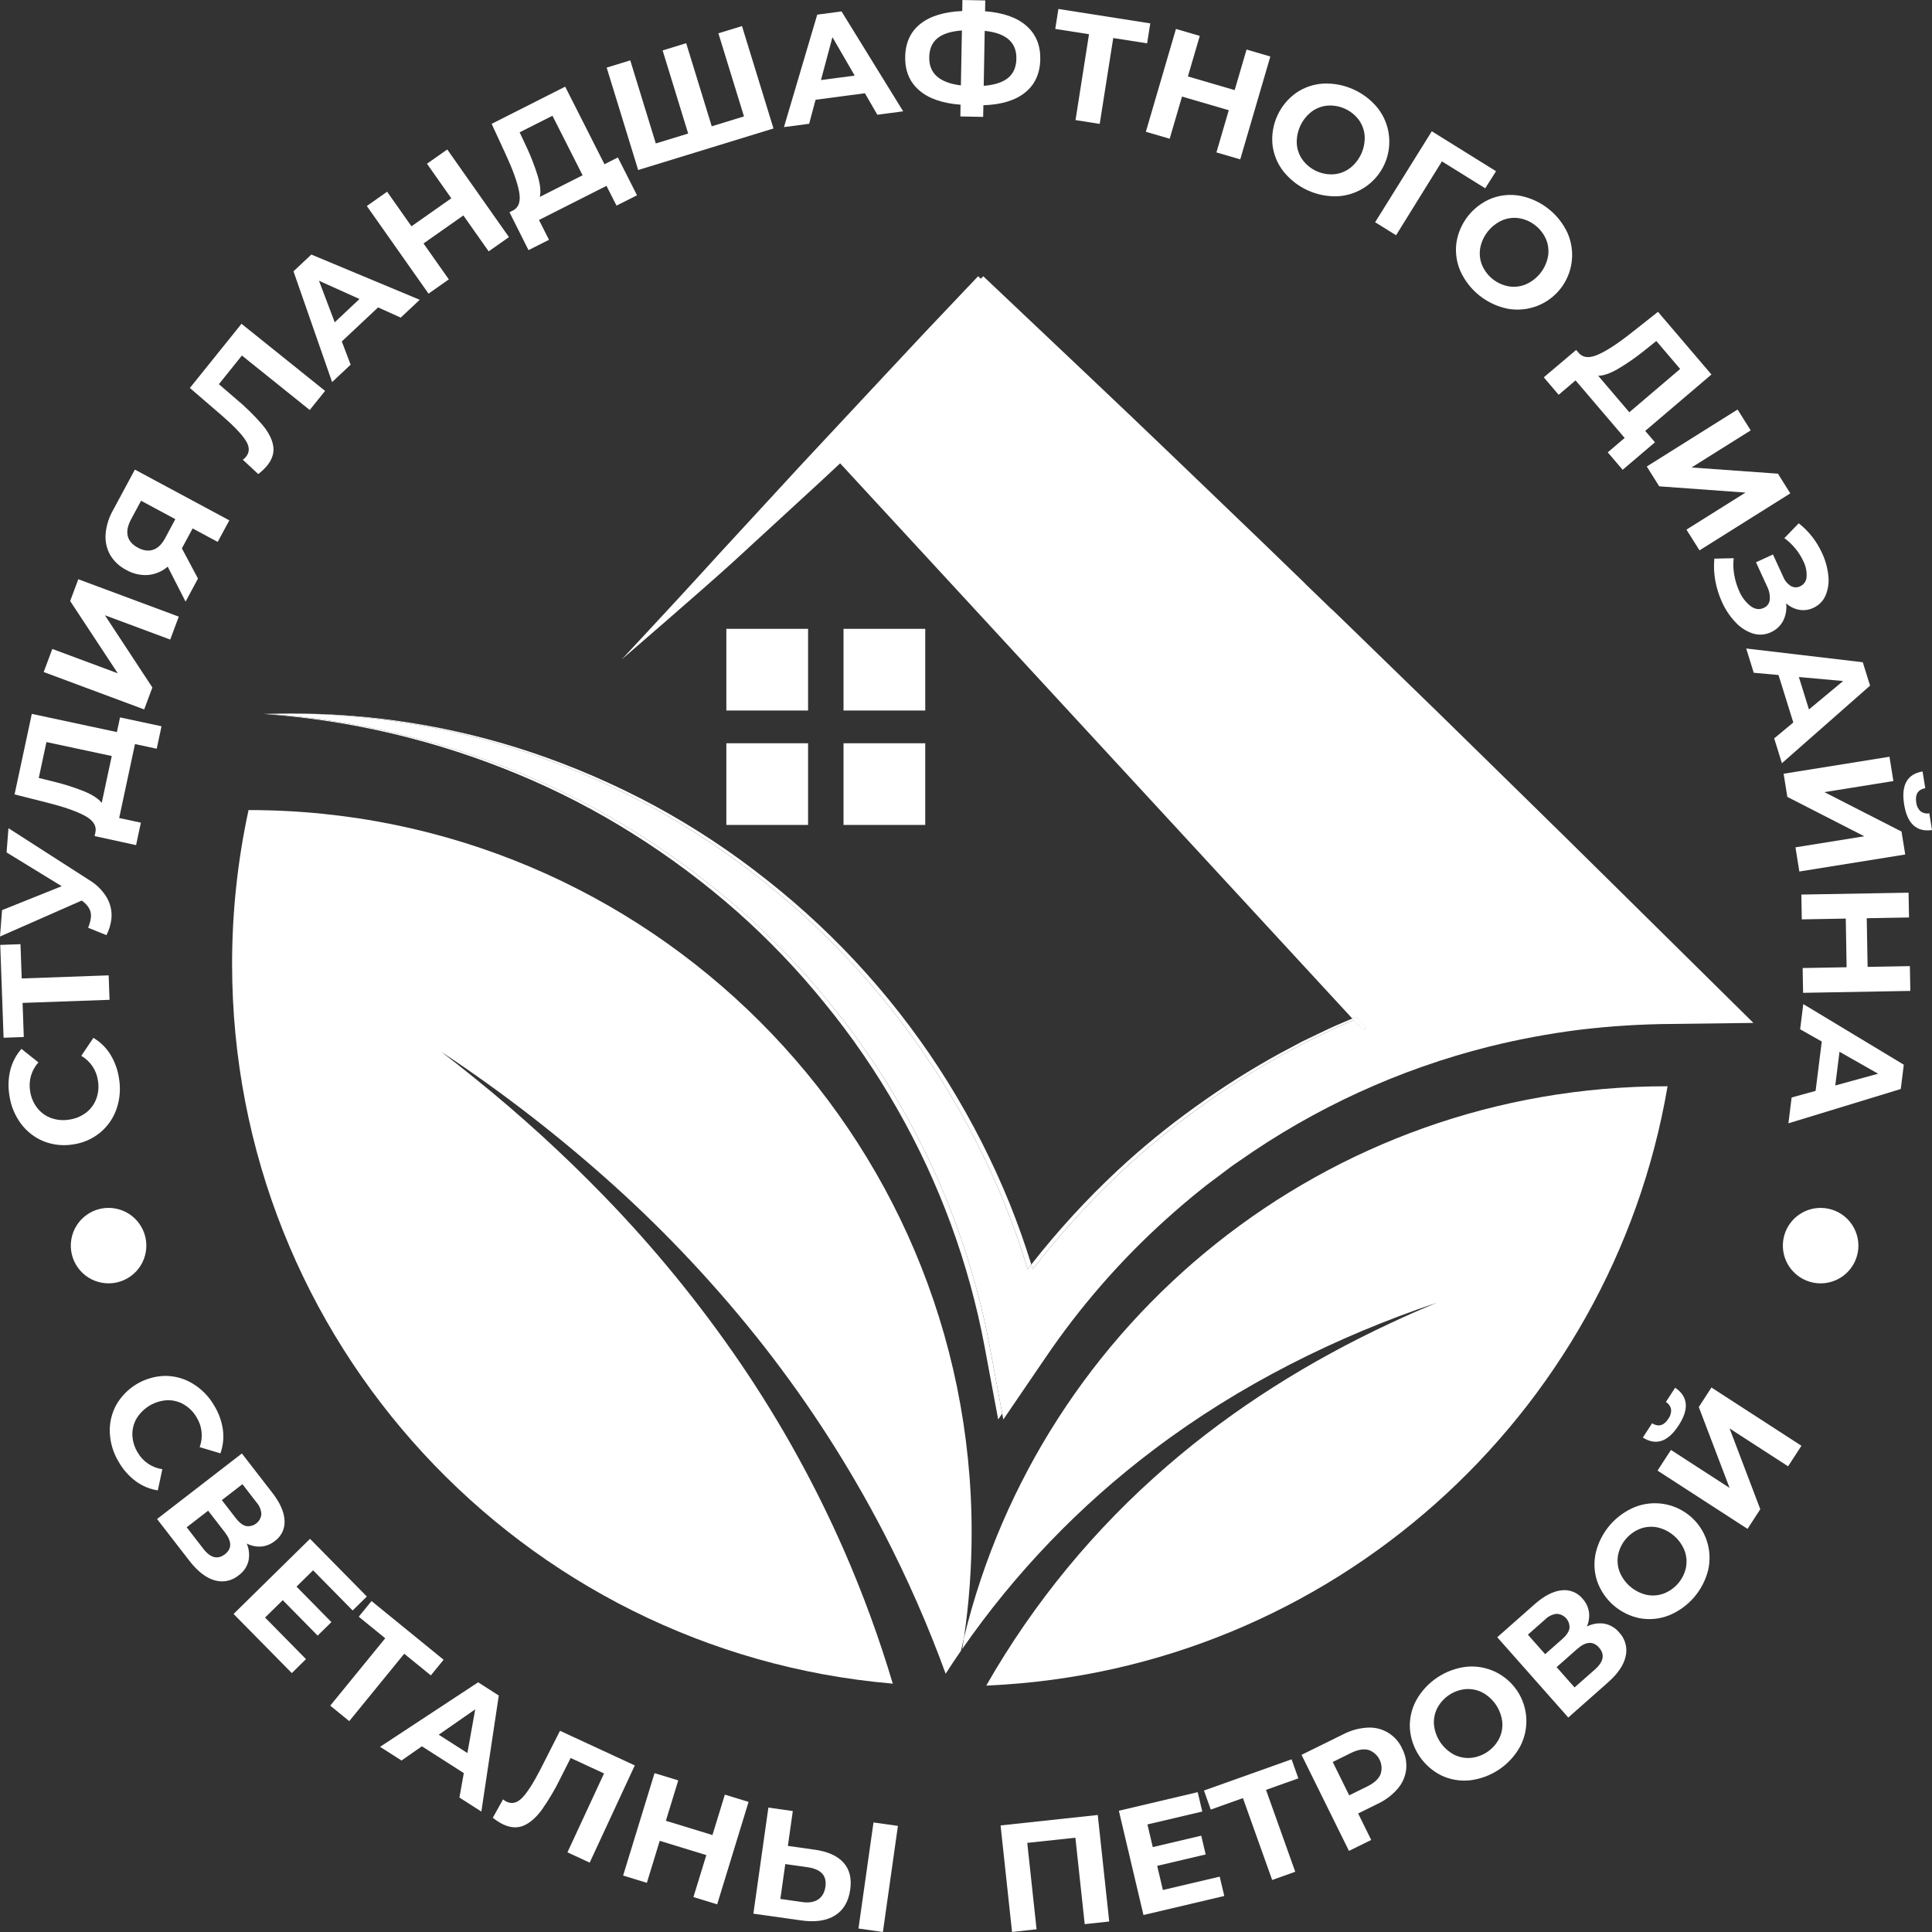 <svg width="76" height="76" viewBox="0 0 76 76" fill="none" xmlns="http://www.w3.org/2000/svg">
<rect x="0" y="0" width="76" height="76" fill="#333333" stroke="none"/>
<g id="&#208;&#187;&#208;&#190;&#208;&#179;&#208;&#190;&#209;&#130;&#208;&#184;&#208;&#191; 1" clip-path="url(#clip0_156_4276)">
<path id="Vector" fill-rule="evenodd" clip-rule="evenodd" d="M40.569 49.743C40.521 49.805 40.473 49.866 40.426 49.928C40.162 49.058 39.86 48.203 39.522 47.362C38.847 45.699 38.032 44.096 37.086 42.571C35.197 39.533 32.794 36.846 29.984 34.631C28.596 33.526 27.113 32.545 25.553 31.7C23.998 30.862 22.375 30.158 20.701 29.595C17.715 28.596 14.588 28.08 11.44 28.069C14.656 28.059 17.853 28.574 20.903 29.595C22.577 30.158 24.201 30.862 25.755 31.7C27.315 32.546 28.798 33.527 30.186 34.631C32.996 36.847 35.399 39.533 37.288 42.571C38.234 44.096 39.049 45.699 39.724 47.362C40.038 48.143 40.32 48.937 40.569 49.743Z" fill="white"/>
<path id="Vector_2" fill-rule="evenodd" clip-rule="evenodd" d="M53.759 40.457L53.583 40.486L53.253 40.129C53.301 40.109 53.35 40.089 53.399 40.067L53.759 40.457Z" fill="white"/>
<path id="Vector_3" fill-rule="evenodd" clip-rule="evenodd" d="M4.583 43.626C4.457 43.989 4.234 44.309 3.939 44.554C3.633 44.804 3.264 44.965 2.873 45.019C2.484 45.084 2.083 45.041 1.717 44.895C1.361 44.75 1.053 44.511 0.824 44.203C0.582 43.876 0.425 43.492 0.369 43.088C0.313 42.753 0.326 42.41 0.409 42.08C0.488 41.776 0.637 41.496 0.844 41.261L1.511 41.792C1.376 41.943 1.276 42.121 1.219 42.316C1.163 42.51 1.151 42.715 1.184 42.914C1.217 43.156 1.312 43.385 1.46 43.578C1.6 43.761 1.79 43.9 2.006 43.979C2.235 44.062 2.483 44.084 2.723 44.043C2.965 44.01 3.194 43.915 3.388 43.767C3.57 43.627 3.709 43.438 3.789 43.221C3.872 42.992 3.894 42.745 3.852 42.505C3.824 42.304 3.75 42.112 3.637 41.944C3.523 41.776 3.373 41.635 3.197 41.534L3.674 40.827C3.946 40.987 4.175 41.211 4.341 41.48C4.519 41.77 4.636 42.095 4.683 42.432C4.75 42.832 4.716 43.243 4.583 43.626Z" fill="white"/>
<path id="Vector_4" fill-rule="evenodd" clip-rule="evenodd" d="M0.806 37.142L0.854 38.49L4.275 38.368L4.309 39.33L0.888 39.452L0.936 40.794L0.141 40.822L0.01 37.17L0.806 37.142Z" fill="white"/>
<path id="Vector_5" fill-rule="evenodd" clip-rule="evenodd" d="M0.333 32.579L3.522 34.627C3.8 34.795 4.033 35.028 4.2 35.305C4.343 35.55 4.407 35.832 4.385 36.114C4.363 36.349 4.296 36.578 4.187 36.787L3.467 36.495C3.523 36.363 3.561 36.223 3.578 36.081C3.588 35.967 3.567 35.852 3.515 35.75C3.454 35.637 3.368 35.539 3.263 35.464L3.218 35.424L0 36.84L0.081 35.802L2.428 34.861L0.259 33.533L0.333 32.579Z" fill="white"/>
<path id="Vector_6" fill-rule="evenodd" clip-rule="evenodd" d="M3.33 31.137C3.648 31.271 3.872 31.42 4.002 31.583L4.396 29.74L1.827 29.191L1.525 30.603L2.122 30.75C2.533 30.85 2.937 30.979 3.33 31.137ZM4.722 28.221L6.354 28.57L6.165 29.453L5.31 29.27L4.688 32.179L5.542 32.361L5.353 33.245L3.722 32.889L3.757 32.725C3.802 32.476 3.659 32.262 3.327 32.085C2.995 31.907 2.504 31.737 1.853 31.573L0.573 31.25L1.251 28.082L4.598 28.798L4.722 28.221Z" fill="white"/>
<path id="Vector_7" fill-rule="evenodd" clip-rule="evenodd" d="M1.719 26.436L2.058 25.528L4.633 26.486L2.76 23.643L3.08 22.786L7.033 24.257L6.696 25.159L4.127 24.203L5.994 27.044L5.672 27.907L1.719 26.436Z" fill="white"/>
<path id="Vector_8" fill-rule="evenodd" clip-rule="evenodd" d="M5.024 21.08C5.068 21.27 5.202 21.425 5.425 21.545C5.64 21.66 5.84 21.688 6.023 21.627C6.207 21.566 6.363 21.415 6.493 21.175L6.897 20.422L5.549 19.698L5.156 20.43C5.024 20.674 4.981 20.89 5.024 21.08ZM5.306 18.473L9.021 20.469L8.564 21.317L7.577 20.787L7.155 21.572L7.788 22.759L7.3 23.666L6.597 22.291C6.379 22.478 6.108 22.593 5.821 22.619C5.523 22.638 5.226 22.569 4.967 22.42C4.703 22.287 4.482 22.081 4.332 21.826C4.194 21.578 4.132 21.296 4.154 21.013C4.181 20.683 4.28 20.362 4.444 20.074L5.306 18.473Z" fill="white"/>
<path id="Vector_9" fill-rule="evenodd" clip-rule="evenodd" d="M9.5 12.737L12.788 15.377L12.184 16.128L9.516 13.986L8.61 15.113L9.277 15.687C9.653 15.999 10.002 16.341 10.321 16.71C10.563 17.002 10.706 17.28 10.748 17.544C10.791 17.807 10.712 18.064 10.511 18.314C10.406 18.439 10.288 18.551 10.158 18.648L9.552 18.085C9.6 18.051 9.644 18.011 9.68 17.964C9.826 17.783 9.821 17.57 9.664 17.325C9.507 17.081 9.208 16.766 8.766 16.38L7.469 15.262L9.5 12.737Z" fill="white"/>
<path id="Vector_10" fill-rule="evenodd" clip-rule="evenodd" d="M14.141 11.762L12.548 11.044L13.167 12.678L14.141 11.762ZM14.873 12.092L13.446 13.432L13.793 14.346L13.064 15.03L11.545 10.673L12.247 10.013L16.511 11.793L15.764 12.494L14.873 12.092Z" fill="white"/>
<path id="Vector_11" fill-rule="evenodd" clip-rule="evenodd" d="M17.594 5.88L20.021 9.327L19.223 9.888L18.228 8.475L16.66 9.577L17.655 10.99L16.857 11.551L14.43 8.104L15.228 7.542L16.186 8.902L17.753 7.8L16.796 6.441L17.594 5.88Z" fill="white"/>
<path id="Vector_12" fill-rule="evenodd" clip-rule="evenodd" d="M21.16 6.944C21.256 7.276 21.281 7.543 21.235 7.746L22.918 6.895L21.732 4.553L20.441 5.205L20.703 5.761C20.883 6.144 21.036 6.539 21.16 6.944ZM24.305 6.194L25.059 7.682L24.252 8.089L23.858 7.311L21.202 8.654L21.596 9.433L20.79 9.84L20.042 8.349L20.192 8.273C20.414 8.152 20.49 7.907 20.42 7.537C20.35 7.168 20.174 6.679 19.893 6.07L19.34 4.872L22.233 3.409L23.778 6.46L24.305 6.194Z" fill="white"/>
<path id="Vector_13" fill-rule="evenodd" clip-rule="evenodd" d="M29.188 1.025L30.427 5.054L25.104 6.688L23.865 2.659L24.793 2.375L25.798 5.643L27.071 5.253L26.066 1.984L26.993 1.699L27.998 4.968L29.266 4.579L28.26 1.31L29.188 1.025Z" fill="white"/>
<path id="Vector_14" fill-rule="evenodd" clip-rule="evenodd" d="M33.621 2.974L32.746 1.462L32.295 3.149L33.621 2.974ZM34.023 3.668L32.082 3.925L31.83 4.869L30.839 5L32.148 0.576L33.104 0.449L35.528 4.379L34.513 4.514L34.023 3.668Z" fill="white"/>
<path id="Vector_15" fill-rule="evenodd" clip-rule="evenodd" d="M39.655 3.065C39.867 2.89 39.976 2.638 39.982 2.309C39.994 1.666 39.579 1.301 38.736 1.214L38.697 3.376C39.124 3.343 39.443 3.239 39.655 3.065ZM37.799 3.359L37.839 1.198C37.408 1.231 37.087 1.332 36.878 1.503C36.667 1.674 36.559 1.924 36.554 2.253C36.542 2.887 36.958 3.256 37.799 3.359ZM40.329 3.637C39.944 3.949 39.395 4.117 38.684 4.14L38.675 4.598L37.778 4.581L37.786 4.118C37.071 4.065 36.527 3.875 36.154 3.549C35.78 3.224 35.598 2.786 35.608 2.236C35.618 1.682 35.815 1.251 36.2 0.943C36.586 0.634 37.137 0.465 37.852 0.434L37.86 0L38.758 0.017L38.75 0.444C39.46 0.497 40.002 0.687 40.376 1.015C40.75 1.343 40.932 1.782 40.922 2.332C40.912 2.89 40.714 3.325 40.329 3.637Z" fill="white"/>
<path id="Vector_16" fill-rule="evenodd" clip-rule="evenodd" d="M45.125 1.705L43.792 1.496L43.26 4.874L42.308 4.724L42.839 1.346L41.511 1.138L41.635 0.353L45.249 0.92L45.125 1.705Z" fill="white"/>
<path id="Vector_17" fill-rule="evenodd" clip-rule="evenodd" d="M49.972 2.223L48.788 6.269L47.851 5.995L48.337 4.336L46.498 3.799L46.012 5.457L45.075 5.184L46.259 1.138L47.196 1.412L46.729 3.007L48.569 3.545L49.036 1.949L49.972 2.223Z" fill="white"/>
<path id="Vector_18" fill-rule="evenodd" clip-rule="evenodd" d="M52.469 6.856C52.697 6.837 52.915 6.754 53.099 6.618C53.292 6.47 53.445 6.276 53.547 6.055C53.648 5.834 53.695 5.592 53.683 5.349C53.666 5.121 53.587 4.902 53.453 4.716C53.312 4.528 53.126 4.378 52.911 4.279C52.697 4.181 52.462 4.138 52.226 4.154C51.998 4.173 51.78 4.255 51.596 4.392C51.404 4.54 51.25 4.733 51.149 4.954C51.047 5.175 51 5.418 51.013 5.661C51.029 5.889 51.109 6.108 51.243 6.293C51.384 6.482 51.57 6.632 51.784 6.73C51.998 6.829 52.234 6.872 52.469 6.856ZM50.48 6.734C50.244 6.429 50.097 6.065 50.055 5.681C50.019 5.291 50.087 4.898 50.251 4.542C50.414 4.186 50.669 3.879 50.988 3.652C51.307 3.434 51.679 3.308 52.064 3.288C52.475 3.271 52.884 3.352 53.257 3.524C53.631 3.695 53.959 3.952 54.214 4.274C54.45 4.584 54.597 4.952 54.639 5.34C54.682 5.727 54.619 6.118 54.456 6.472C54.293 6.826 54.037 7.129 53.715 7.349C53.394 7.569 53.018 7.697 52.629 7.721C52.218 7.737 51.809 7.656 51.436 7.485C51.062 7.313 50.735 7.056 50.48 6.734Z" fill="white"/>
<path id="Vector_19" fill-rule="evenodd" clip-rule="evenodd" d="M58.425 7.407L56.721 6.348L54.918 9.254L54.094 8.742L56.323 5.164L58.851 6.736L58.425 7.407Z" fill="white"/>
<path id="Vector_20" fill-rule="evenodd" clip-rule="evenodd" d="M59.359 11.266C59.585 11.302 59.817 11.273 60.027 11.184C60.25 11.085 60.445 10.934 60.596 10.743C60.747 10.552 60.849 10.328 60.895 10.089C60.933 9.864 60.907 9.632 60.821 9.42C60.729 9.204 60.583 9.014 60.398 8.868C60.214 8.721 59.995 8.624 59.763 8.584C59.537 8.549 59.305 8.577 59.094 8.666C58.872 8.765 58.677 8.916 58.526 9.107C58.375 9.298 58.272 9.522 58.227 9.761C58.189 9.987 58.215 10.218 58.301 10.43C58.393 10.646 58.538 10.836 58.723 10.983C58.908 11.129 59.127 11.226 59.359 11.266ZM57.454 10.678C57.298 10.326 57.241 9.937 57.291 9.555C57.349 9.167 57.508 8.802 57.751 8.494C57.995 8.187 58.314 7.949 58.678 7.803C59.039 7.667 59.431 7.632 59.81 7.704C60.213 7.785 60.591 7.96 60.913 8.215C61.236 8.47 61.493 8.797 61.665 9.17C61.821 9.527 61.877 9.92 61.826 10.306C61.776 10.693 61.622 11.058 61.38 11.364C61.138 11.669 60.818 11.903 60.453 12.041C60.088 12.178 59.693 12.214 59.309 12.145C58.906 12.063 58.528 11.888 58.206 11.633C57.884 11.379 57.626 11.051 57.454 10.678Z" fill="white"/>
<path id="Vector_21" fill-rule="evenodd" clip-rule="evenodd" d="M63.632 14.521C63.332 14.692 63.078 14.779 62.87 14.783L64.093 16.217L66.093 14.514L65.155 13.414L64.675 13.799C64.345 14.064 63.997 14.306 63.632 14.521ZM65.102 17.399L63.831 18.481L63.245 17.794L63.91 17.228L61.979 14.964L61.314 15.53L60.728 14.843L62.002 13.766L62.112 13.894C62.282 14.081 62.538 14.097 62.881 13.942C63.224 13.787 63.659 13.502 64.185 13.085L65.221 12.267L67.324 14.732L64.719 16.95L65.102 17.399Z" fill="white"/>
<path id="Vector_22" fill-rule="evenodd" clip-rule="evenodd" d="M68.352 16.109L68.868 16.93L66.541 18.39L69.939 18.633L70.426 19.408L66.854 21.65L66.341 20.834L68.663 19.377L65.27 19.131L64.78 18.351L68.352 16.109Z" fill="white"/>
<path id="Vector_23" fill-rule="evenodd" clip-rule="evenodd" d="M70.144 24.421C70.04 24.621 69.87 24.779 69.664 24.87C69.441 24.976 69.186 24.994 68.95 24.919C68.69 24.833 68.456 24.681 68.271 24.479C68.05 24.246 67.871 23.978 67.74 23.686C67.619 23.421 67.531 23.142 67.478 22.855C67.424 22.565 67.41 22.269 67.438 21.976L68.199 21.958C68.174 22.178 68.182 22.401 68.222 22.62C68.259 22.837 68.324 23.049 68.415 23.25C68.511 23.48 68.663 23.682 68.858 23.838C69.033 23.968 69.206 23.994 69.377 23.915C69.444 23.887 69.501 23.843 69.544 23.785C69.586 23.728 69.612 23.66 69.619 23.588C69.631 23.403 69.592 23.219 69.506 23.054L69.076 22.118L69.744 21.812L70.144 22.682C70.203 22.834 70.309 22.963 70.446 23.051C70.501 23.083 70.565 23.102 70.629 23.104C70.694 23.106 70.758 23.091 70.816 23.062C70.889 23.029 70.951 22.977 70.996 22.91C71.04 22.843 71.065 22.765 71.067 22.685C71.079 22.473 71.034 22.262 70.938 22.073C70.856 21.898 70.753 21.733 70.63 21.584C70.503 21.427 70.355 21.287 70.191 21.169L70.758 20.585C71.153 20.895 71.467 21.297 71.674 21.755C71.806 22.034 71.89 22.334 71.922 22.641C71.954 22.905 71.917 23.173 71.815 23.419C71.723 23.639 71.55 23.815 71.332 23.912C71.16 23.995 70.966 24.021 70.777 23.988C70.585 23.953 70.407 23.865 70.263 23.734C70.292 23.97 70.251 24.209 70.144 24.421Z" fill="white"/>
<path id="Vector_24" fill-rule="evenodd" clip-rule="evenodd" d="M71.16 27.908L72.504 26.79L70.763 26.632L71.16 27.908ZM70.544 28.421L69.962 26.553L68.988 26.465L68.691 25.51L73.277 26.051L73.564 26.971L70.096 30.023L69.792 29.046L70.544 28.421Z" fill="white"/>
<path id="Vector_25" fill-rule="evenodd" clip-rule="evenodd" d="M75.629 30.346L75.735 31.005C75.446 31.06 75.329 31.247 75.38 31.569C75.392 31.701 75.452 31.823 75.549 31.913C75.598 31.95 75.654 31.976 75.713 31.99C75.773 32.004 75.834 32.004 75.894 31.992L76 32.652C75.702 32.696 75.461 32.635 75.275 32.47C75.09 32.304 74.966 32.03 74.904 31.645C74.781 30.884 75.023 30.451 75.629 30.346ZM74.327 29.768L70.163 30.437L70.309 31.347L73.336 32.897L70.629 33.332L70.781 34.283L74.947 33.614L74.801 32.711L71.769 31.161L74.481 30.725L74.327 29.768Z" fill="white"/>
<path id="Vector_26" fill-rule="evenodd" clip-rule="evenodd" d="M75.147 38.98L70.929 39.055L70.912 38.08L72.641 38.049L72.608 36.135L70.878 36.166L70.861 35.19L75.078 35.116L75.096 36.091L73.433 36.121L73.467 38.035L75.13 38.005L75.147 38.98Z" fill="white"/>
<path id="Vector_27" fill-rule="evenodd" clip-rule="evenodd" d="M72.195 42.7L73.88 42.237L72.361 41.374L72.195 42.7ZM71.421 42.913L71.664 40.971L70.813 40.49L70.937 39.498L74.891 41.883L74.771 42.839L70.352 44.188L70.478 43.172L71.421 42.913Z" fill="white"/>
<path id="Vector_28" fill-rule="evenodd" clip-rule="evenodd" d="M4.32 56.369C4.301 55.986 4.388 55.605 4.571 55.269C4.766 54.926 5.047 54.641 5.386 54.44C5.726 54.24 6.111 54.131 6.505 54.124C6.889 54.126 7.265 54.233 7.592 54.434C7.939 54.647 8.228 54.945 8.43 55.299C8.608 55.589 8.723 55.913 8.769 56.249C8.81 56.56 8.776 56.876 8.671 57.171L7.854 56.927C7.924 56.737 7.949 56.533 7.93 56.332C7.91 56.13 7.845 55.936 7.739 55.763C7.618 55.551 7.445 55.374 7.235 55.25C7.037 55.133 6.809 55.075 6.579 55.081C6.336 55.094 6.099 55.166 5.89 55.29C5.681 55.414 5.504 55.587 5.376 55.793C5.259 55.992 5.201 56.219 5.207 56.449C5.216 56.693 5.288 56.93 5.416 57.137C5.517 57.313 5.657 57.464 5.825 57.578C5.994 57.692 6.185 57.766 6.386 57.795L6.208 58.628C5.896 58.58 5.6 58.458 5.345 58.271C5.071 58.067 4.842 57.81 4.673 57.514C4.461 57.168 4.34 56.774 4.32 56.369Z" fill="white"/>
<path id="Vector_29" fill-rule="evenodd" clip-rule="evenodd" d="M8.726 59.011L9.283 59.73C9.413 59.898 9.546 59.998 9.68 60.032C9.751 60.042 9.823 60.039 9.892 60.021C9.961 60.003 10.026 59.971 10.082 59.927C10.139 59.883 10.185 59.828 10.22 59.766C10.254 59.703 10.275 59.634 10.281 59.563C10.273 59.393 10.206 59.231 10.093 59.104L9.537 58.384L8.726 59.011ZM8.85 61.138C8.563 61.359 8.28 61.288 8 60.927L7.344 60.079L8.188 59.427L8.844 60.275C9.124 60.636 9.126 60.924 8.85 61.138ZM9.772 61.414C9.713 61.637 9.579 61.832 9.392 61.967C9.262 62.076 9.108 62.151 8.942 62.186C8.776 62.221 8.604 62.214 8.441 62.166C8.103 62.069 7.772 61.813 7.45 61.397L6.178 59.754L9.515 57.176L10.717 58.728C11.017 59.116 11.176 59.475 11.193 59.806C11.204 59.964 11.175 60.123 11.107 60.266C11.039 60.409 10.935 60.532 10.806 60.624C10.653 60.746 10.468 60.82 10.274 60.837C10.077 60.85 9.881 60.809 9.706 60.719C9.801 60.939 9.824 61.182 9.772 61.414Z" fill="white"/>
<path id="Vector_30" fill-rule="evenodd" clip-rule="evenodd" d="M12.037 65.266L11.479 65.815L9.188 63.489L12.195 60.533L14.431 62.803L13.872 63.352L12.316 61.772L11.664 62.414L13.037 63.809L12.496 64.341L11.123 62.946L10.427 63.63L12.037 65.266Z" fill="white"/>
<path id="Vector_31" fill-rule="evenodd" clip-rule="evenodd" d="M16.948 65.906L15.901 65.054L13.739 67.705L12.991 67.096L15.154 64.445L14.112 63.597L14.615 62.981L17.45 65.29L16.948 65.906Z" fill="white"/>
<path id="Vector_32" fill-rule="evenodd" clip-rule="evenodd" d="M18.386 68.96L18.694 67.241L17.259 68.239L18.386 68.96ZM18.245 69.749L16.596 68.695L15.794 69.254L14.951 68.715L18.809 66.178L19.621 66.697L18.935 71.263L18.073 70.711L18.245 69.749Z" fill="white"/>
<path id="Vector_33" fill-rule="evenodd" clip-rule="evenodd" d="M24.971 69.447L23.197 73.271L22.322 72.866L23.761 69.763L22.449 69.155L22.052 69.94C21.839 70.379 21.59 70.8 21.309 71.199C21.083 71.504 20.847 71.709 20.602 71.814C20.356 71.919 20.087 71.904 19.796 71.769C19.65 71.697 19.512 71.609 19.386 71.506L19.788 70.783C19.832 70.822 19.882 70.854 19.936 70.878C20.148 70.976 20.353 70.92 20.553 70.709C20.752 70.499 20.986 70.132 21.255 69.611L22.029 68.085L24.971 69.447Z" fill="white"/>
<path id="Vector_34" fill-rule="evenodd" clip-rule="evenodd" d="M29.447 70.882L28.212 74.912L27.278 74.626L27.785 72.975L25.952 72.413L25.446 74.066L24.512 73.78L25.748 69.751L26.681 70.036L26.194 71.625L28.026 72.186L28.514 70.597L29.447 70.882Z" fill="white"/>
<path id="Vector_35" fill-rule="evenodd" clip-rule="evenodd" d="M34.361 71.691L35.322 71.826L34.731 76L33.77 75.863L34.361 71.691ZM32.182 74.721C32.341 74.618 32.437 74.449 32.47 74.214C32.531 73.781 32.295 73.527 31.763 73.451L30.891 73.328L30.697 74.7L31.569 74.823C31.819 74.858 32.024 74.824 32.182 74.721ZM33.179 73.269C33.42 73.534 33.509 73.889 33.445 74.334C33.378 74.807 33.177 75.146 32.842 75.352C32.506 75.558 32.066 75.623 31.521 75.545L29.636 75.279L30.226 71.106L31.187 71.242L30.993 72.613L32.055 72.763C32.564 72.835 32.939 73.004 33.179 73.269Z" fill="white"/>
<path id="Vector_36" fill-rule="evenodd" clip-rule="evenodd" d="M43.183 71.397L43.634 75.587L42.67 75.691L42.303 72.291L40.41 72.494L40.776 75.894L39.811 75.998L39.36 71.808L43.183 71.397Z" fill="white"/>
<path id="Vector_37" fill-rule="evenodd" clip-rule="evenodd" d="M47.98 73.822L48.16 74.583L44.981 75.332L44.013 71.23L47.115 70.499L47.295 71.261L45.137 71.769L45.347 72.66L47.254 72.211L47.428 72.949L45.521 73.398L45.745 74.348L47.98 73.822Z" fill="white"/>
<path id="Vector_38" fill-rule="evenodd" clip-rule="evenodd" d="M51.074 69.956L49.802 70.409L50.952 73.63L50.044 73.954L48.894 70.733L47.628 71.184L47.361 70.435L50.807 69.207L51.074 69.956Z" fill="white"/>
<path id="Vector_39" fill-rule="evenodd" clip-rule="evenodd" d="M54.303 69.807C54.337 69.712 54.352 69.611 54.346 69.51C54.34 69.409 54.314 69.31 54.269 69.22C54.225 69.129 54.162 69.048 54.086 68.982C54.009 68.916 53.92 68.866 53.824 68.835C53.631 68.789 53.403 68.83 53.14 68.96L52.426 69.312L53.074 70.624L53.788 70.272C54.05 70.143 54.222 69.988 54.303 69.807ZM53.792 67.961C54.077 67.943 54.36 68.012 54.604 68.16C54.848 68.307 55.041 68.525 55.157 68.785C55.289 69.039 55.344 69.326 55.315 69.61C55.281 69.89 55.164 70.153 54.98 70.366C54.761 70.618 54.491 70.821 54.188 70.961L53.426 71.337L53.94 72.379L53.065 72.81L51.199 69.031L52.837 68.224C53.133 68.069 53.459 67.979 53.792 67.961Z" fill="white"/>
<path id="Vector_40" fill-rule="evenodd" clip-rule="evenodd" d="M58.969 68.401C59.072 68.197 59.116 67.968 59.096 67.74C59.069 67.499 58.984 67.267 58.849 67.065C58.713 66.863 58.531 66.696 58.317 66.58C58.114 66.475 57.886 66.429 57.657 66.446C57.422 66.467 57.197 66.547 57.001 66.678C56.805 66.81 56.645 66.988 56.536 67.197C56.434 67.401 56.39 67.63 56.41 67.857C56.436 68.099 56.521 68.331 56.656 68.533C56.792 68.735 56.974 68.901 57.188 69.018C57.392 69.123 57.62 69.169 57.848 69.152C58.083 69.13 58.309 69.05 58.504 68.919C58.7 68.788 58.86 68.61 58.969 68.401ZM57.826 70.033C57.442 70.074 57.055 70.009 56.706 69.845C56.354 69.671 56.054 69.409 55.836 69.083C55.617 68.758 55.488 68.38 55.461 67.99C55.441 67.605 55.528 67.222 55.712 66.882C55.913 66.524 56.195 66.218 56.537 65.99C56.878 65.761 57.269 65.616 57.677 65.567C58.065 65.527 58.456 65.594 58.809 65.76C59.161 65.926 59.462 66.185 59.68 66.508C59.897 66.832 60.022 67.208 60.041 67.597C60.061 67.986 59.974 68.373 59.791 68.717C59.59 69.076 59.308 69.382 58.966 69.61C58.625 69.839 58.234 69.984 57.826 70.033Z" fill="white"/>
<path id="Vector_41" fill-rule="evenodd" clip-rule="evenodd" d="M62.899 64.809C62.667 64.547 62.38 64.568 62.037 64.871L61.233 65.581L61.939 66.379L62.743 65.67C63.086 65.366 63.138 65.079 62.899 64.809ZM60.782 65.071L60.103 64.304L60.785 63.702C60.905 63.581 61.063 63.504 61.232 63.484C61.303 63.486 61.374 63.503 61.438 63.533C61.503 63.563 61.561 63.606 61.608 63.66C61.656 63.713 61.692 63.775 61.714 63.843C61.737 63.911 61.745 63.982 61.739 64.053C61.715 64.189 61.623 64.328 61.464 64.469L60.782 65.071ZM63.114 63.871C63.34 63.915 63.544 64.036 63.691 64.213C63.809 64.336 63.894 64.485 63.939 64.648C63.985 64.812 63.989 64.984 63.951 65.149C63.878 65.493 63.644 65.839 63.249 66.187L61.692 67.563L58.898 64.405L60.37 63.105C60.737 62.781 61.085 62.599 61.415 62.56C61.572 62.538 61.732 62.558 61.88 62.616C62.027 62.674 62.157 62.77 62.257 62.893C62.389 63.036 62.475 63.216 62.505 63.409C62.531 63.604 62.503 63.802 62.425 63.982C62.637 63.874 62.878 63.835 63.114 63.871Z" fill="white"/>
<path id="Vector_42" fill-rule="evenodd" clip-rule="evenodd" d="M66.32 61.672C66.365 61.448 66.347 61.215 66.268 61.001C66.179 60.775 66.036 60.573 65.852 60.414C65.668 60.255 65.448 60.142 65.211 60.086C64.987 60.038 64.755 60.054 64.539 60.13C64.319 60.213 64.122 60.349 63.967 60.527C63.813 60.705 63.706 60.919 63.655 61.149C63.61 61.373 63.628 61.605 63.707 61.82C63.796 62.046 63.939 62.248 64.123 62.407C64.307 62.566 64.527 62.679 64.764 62.735C64.988 62.783 65.22 62.768 65.436 62.691C65.657 62.608 65.853 62.472 66.008 62.294C66.162 62.116 66.269 61.902 66.32 61.672ZM65.647 63.547C65.287 63.687 64.896 63.726 64.516 63.66C64.131 63.585 63.772 63.41 63.476 63.153C63.179 62.897 62.956 62.567 62.827 62.196C62.706 61.83 62.689 61.438 62.778 61.063C62.877 60.664 63.069 60.295 63.338 59.984C63.607 59.674 63.946 59.431 64.327 59.277C64.691 59.137 65.086 59.099 65.47 59.166C65.854 59.233 66.213 59.404 66.507 59.659C66.802 59.914 67.021 60.245 67.143 60.615C67.264 60.985 67.282 61.381 67.195 61.761C67.096 62.16 66.904 62.529 66.635 62.839C66.366 63.15 66.027 63.392 65.647 63.547Z" fill="white"/>
<path id="Vector_43" fill-rule="evenodd" clip-rule="evenodd" d="M65.203 57.85L65.731 57.037L68.037 58.53L66.826 55.349L67.324 54.581L70.864 56.873L70.339 57.681L68.038 56.192L69.245 59.369L68.743 60.142L65.203 57.85ZM64.625 56.55C65.145 56.878 65.615 56.718 66.034 56.071C66.246 55.744 66.339 55.457 66.312 55.211C66.286 54.964 66.147 54.757 65.896 54.59L65.532 55.151C65.585 55.182 65.63 55.224 65.665 55.274C65.7 55.324 65.725 55.38 65.736 55.441C65.747 55.572 65.709 55.703 65.63 55.809C65.453 56.082 65.239 56.142 64.989 55.989L64.625 56.55Z" fill="white"/>
<path id="Vector_44" d="M5.737 49.241C5.87 48.432 5.322 47.668 4.512 47.535C3.703 47.402 2.938 47.95 2.805 48.759C2.672 49.568 3.22 50.331 4.03 50.464C4.839 50.597 5.603 50.05 5.737 49.241Z" fill="white"/>
<path id="Vector_45" fill-rule="evenodd" clip-rule="evenodd" d="M73.105 49C73.105 49.293 73.017 49.58 72.854 49.824C72.691 50.069 72.459 50.259 72.187 50.371C71.916 50.483 71.617 50.513 71.329 50.456C71.041 50.398 70.776 50.257 70.569 50.049C70.361 49.842 70.219 49.577 70.162 49.289C70.105 49.002 70.134 48.703 70.246 48.432C70.359 48.161 70.549 47.929 70.794 47.766C71.038 47.603 71.325 47.516 71.619 47.516C71.814 47.516 72.007 47.554 72.187 47.629C72.368 47.703 72.531 47.812 72.669 47.95C72.807 48.088 72.917 48.252 72.991 48.432C73.066 48.612 73.105 48.805 73.105 49Z" fill="white"/>
<path id="Vector_46" fill-rule="evenodd" clip-rule="evenodd" d="M54.157 25.681V25.682L53.99 25.52L54.157 25.681Z" fill="white"/>
<path id="Vector_47" fill-rule="evenodd" clip-rule="evenodd" d="M39.425 55.606L39.266 55.839L38.734 52.986C38.119 49.699 36.959 46.538 35.302 43.634C34.474 42.174 33.524 40.787 32.461 39.487C31.402 38.177 30.235 36.956 28.972 35.839C27.701 34.721 26.342 33.706 24.908 32.804C23.467 31.896 21.951 31.111 20.377 30.458C17.194 29.133 13.816 28.332 10.377 28.085C10.731 28.073 11.085 28.067 11.44 28.069C11.153 28.07 10.864 28.075 10.578 28.085C14.018 28.332 17.395 29.133 20.579 30.458C22.153 31.111 23.668 31.895 25.109 32.804C26.543 33.706 27.902 34.721 29.174 35.839C30.436 36.956 31.603 38.177 32.662 39.487C33.725 40.787 34.675 42.174 35.503 43.634C37.161 46.538 38.321 49.699 38.936 52.986L39.425 55.606Z" fill="white"/>
<path id="Vector_48" fill-rule="evenodd" clip-rule="evenodd" d="M53.759 40.456L53.583 40.486L53.253 40.128C53.245 40.131 53.238 40.134 53.231 40.137C52.925 40.266 52.622 40.395 52.324 40.54L51.431 40.967L50.556 41.433C49.399 42.067 48.283 42.773 47.215 43.546C46.143 44.313 45.123 45.148 44.158 46.046C42.878 47.242 41.697 48.54 40.627 49.928C40.609 49.866 40.59 49.805 40.569 49.743C41.6 48.425 42.733 47.188 43.956 46.046C44.921 45.148 45.942 44.313 47.014 43.546C48.082 42.773 49.198 42.067 50.354 41.433L51.23 40.967L52.122 40.54C52.42 40.395 52.724 40.266 53.029 40.137C53.085 40.114 53.14 40.091 53.196 40.067H53.197C53.245 40.046 53.293 40.026 53.341 40.004L53.399 40.067L53.759 40.456Z" fill="white"/>
<path id="Vector_49" fill-rule="evenodd" clip-rule="evenodd" d="M65.598 42.731C63.385 55.713 52.355 65.693 38.879 66.303C38.852 66.306 38.823 66.306 38.796 66.308C40.661 63.042 43.07 60.119 45.919 57.663C48.542 55.391 51.526 53.527 54.703 52.047C55.303 51.764 55.911 51.497 56.525 51.245C52.573 52.576 48.77 54.469 45.398 57.017C42.48 59.217 39.932 61.867 37.85 64.869C37.875 64.724 37.898 64.578 37.919 64.433C40.936 51.98 52.166 42.731 65.558 42.731H65.598Z" fill="white"/>
<path id="Vector_50" fill-rule="evenodd" clip-rule="evenodd" d="M38.222 60.278C38.222 61.669 38.121 63.057 37.919 64.433C37.877 64.601 37.84 64.769 37.8 64.939C37.595 65.236 37.393 65.537 37.2 65.84C36.506 63.937 35.69 62.08 34.758 60.28C33.418 57.7 31.843 55.249 30.052 52.958C28.27 50.685 26.295 48.569 24.15 46.634C22.016 44.712 19.742 42.952 17.347 41.367C17.804 41.715 18.255 42.071 18.7 42.434C20.477 43.866 22.164 45.405 23.753 47.043C25.731 49.08 27.529 51.283 29.129 53.628C30.716 55.96 32.084 58.434 33.214 61.017C33.955 62.715 34.591 64.456 35.12 66.231C35.105 66.228 35.091 66.228 35.076 66.226C20.539 64.966 9.13 52.777 9.13 37.922C9.129 35.886 9.346 33.856 9.777 31.866H9.785C25.49 31.866 38.222 44.587 38.222 60.278Z" fill="white"/>
<path id="Vector_51" d="M31.788 24.737H28.573V27.95H31.788V24.737Z" fill="white"/>
<path id="Vector_52" d="M36.397 24.737H33.182V27.95H36.397V24.737Z" fill="white"/>
<path id="Vector_53" d="M31.788 29.238H28.573V32.451H31.788V29.238Z" fill="white"/>
<path id="Vector_54" d="M36.397 29.238H33.182V32.451H36.397V29.238Z" fill="white"/>
<path id="Vector_55" fill-rule="evenodd" clip-rule="evenodd" d="M68.975 40.239L65.761 40.279C64.55 40.288 63.34 40.364 62.136 40.508C60.937 40.659 59.747 40.881 58.574 41.172C55.046 42.057 51.712 43.585 48.739 45.679C48.484 45.846 48.243 46.03 48.003 46.215C47.763 46.397 47.514 46.574 47.281 46.764C46.806 47.142 46.346 47.535 45.895 47.94C44.088 49.564 42.486 51.402 41.123 53.412L39.468 55.839L39.425 55.606L38.936 52.986C38.321 49.7 37.161 46.539 35.503 43.634C34.675 42.174 33.725 40.787 32.662 39.488C31.603 38.177 30.436 36.957 29.174 35.84C27.902 34.721 26.543 33.706 25.109 32.804C23.668 31.896 22.153 31.111 20.579 30.458C17.395 29.134 14.018 28.332 10.578 28.085C10.864 28.076 11.153 28.07 11.44 28.069C14.588 28.081 17.715 28.596 20.701 29.595C22.375 30.158 23.999 30.862 25.553 31.7C27.113 32.546 28.596 33.527 29.984 34.631C32.794 36.846 35.197 39.533 37.086 42.571C38.032 44.096 38.847 45.699 39.522 47.362C39.861 48.203 40.162 49.059 40.426 49.928C40.473 49.867 40.521 49.805 40.569 49.744C40.59 49.805 40.609 49.867 40.627 49.928C41.697 48.541 42.878 47.242 44.159 46.046C45.123 45.149 46.144 44.314 47.215 43.547C48.283 42.773 49.4 42.067 50.556 41.433L51.431 40.968L52.325 40.54C52.622 40.395 52.925 40.266 53.231 40.138C53.239 40.135 53.245 40.132 53.253 40.129L53.583 40.486L53.759 40.457L53.399 40.067L53.341 40.005C53.293 40.026 53.245 40.046 53.197 40.067H53.196L33.049 18.226L32.311 18.914L28.822 22.121C27.654 23.184 24.46 25.938 24.46 25.938C24.46 25.938 26.685 23.549 27.476 22.679C27.748 22.382 28.018 22.085 28.288 21.788L31.499 18.303L34.732 14.839L36.351 13.108L37.98 11.389L38.477 10.866L38.583 10.966L38.678 10.866L39.231 11.389C41.544 13.583 43.869 15.766 46.167 17.975L48.296 20.02L49.615 21.287L51.352 22.966V22.972L52.387 23.972V23.964L53.054 24.61L53.99 25.52L54.157 25.683L56.194 27.663L56.483 27.942L59.897 31.287C62.176 33.515 64.438 35.761 66.707 37.999L68.975 40.239Z" fill="url(#paint0_linear_156_4276)"/>
<path id="Vector_56" fill-rule="evenodd" clip-rule="evenodd" d="M53.759 40.456L53.583 40.486L53.253 40.128L53.196 40.067H53.197C53.245 40.046 53.293 40.026 53.341 40.004L53.399 40.067L53.759 40.456Z" fill="white"/>
</g>
<defs>
<linearGradient id="paint0_linear_156_4276" x1="47.08" y1="41.459" x2="28.531" y2="22.894" gradientUnits="userSpaceOnUse">
<stop stop-color="white"/>
<stop offset="0.13" stop-color="white"/>
<stop offset="0.97" stop-color="white"/>
<stop offset="1" stop-color="white"/>
</linearGradient>
<clipPath id="clip0_156_4276">
<rect width="76" height="76" fill="white"/>
</clipPath>
</defs>
</svg>

